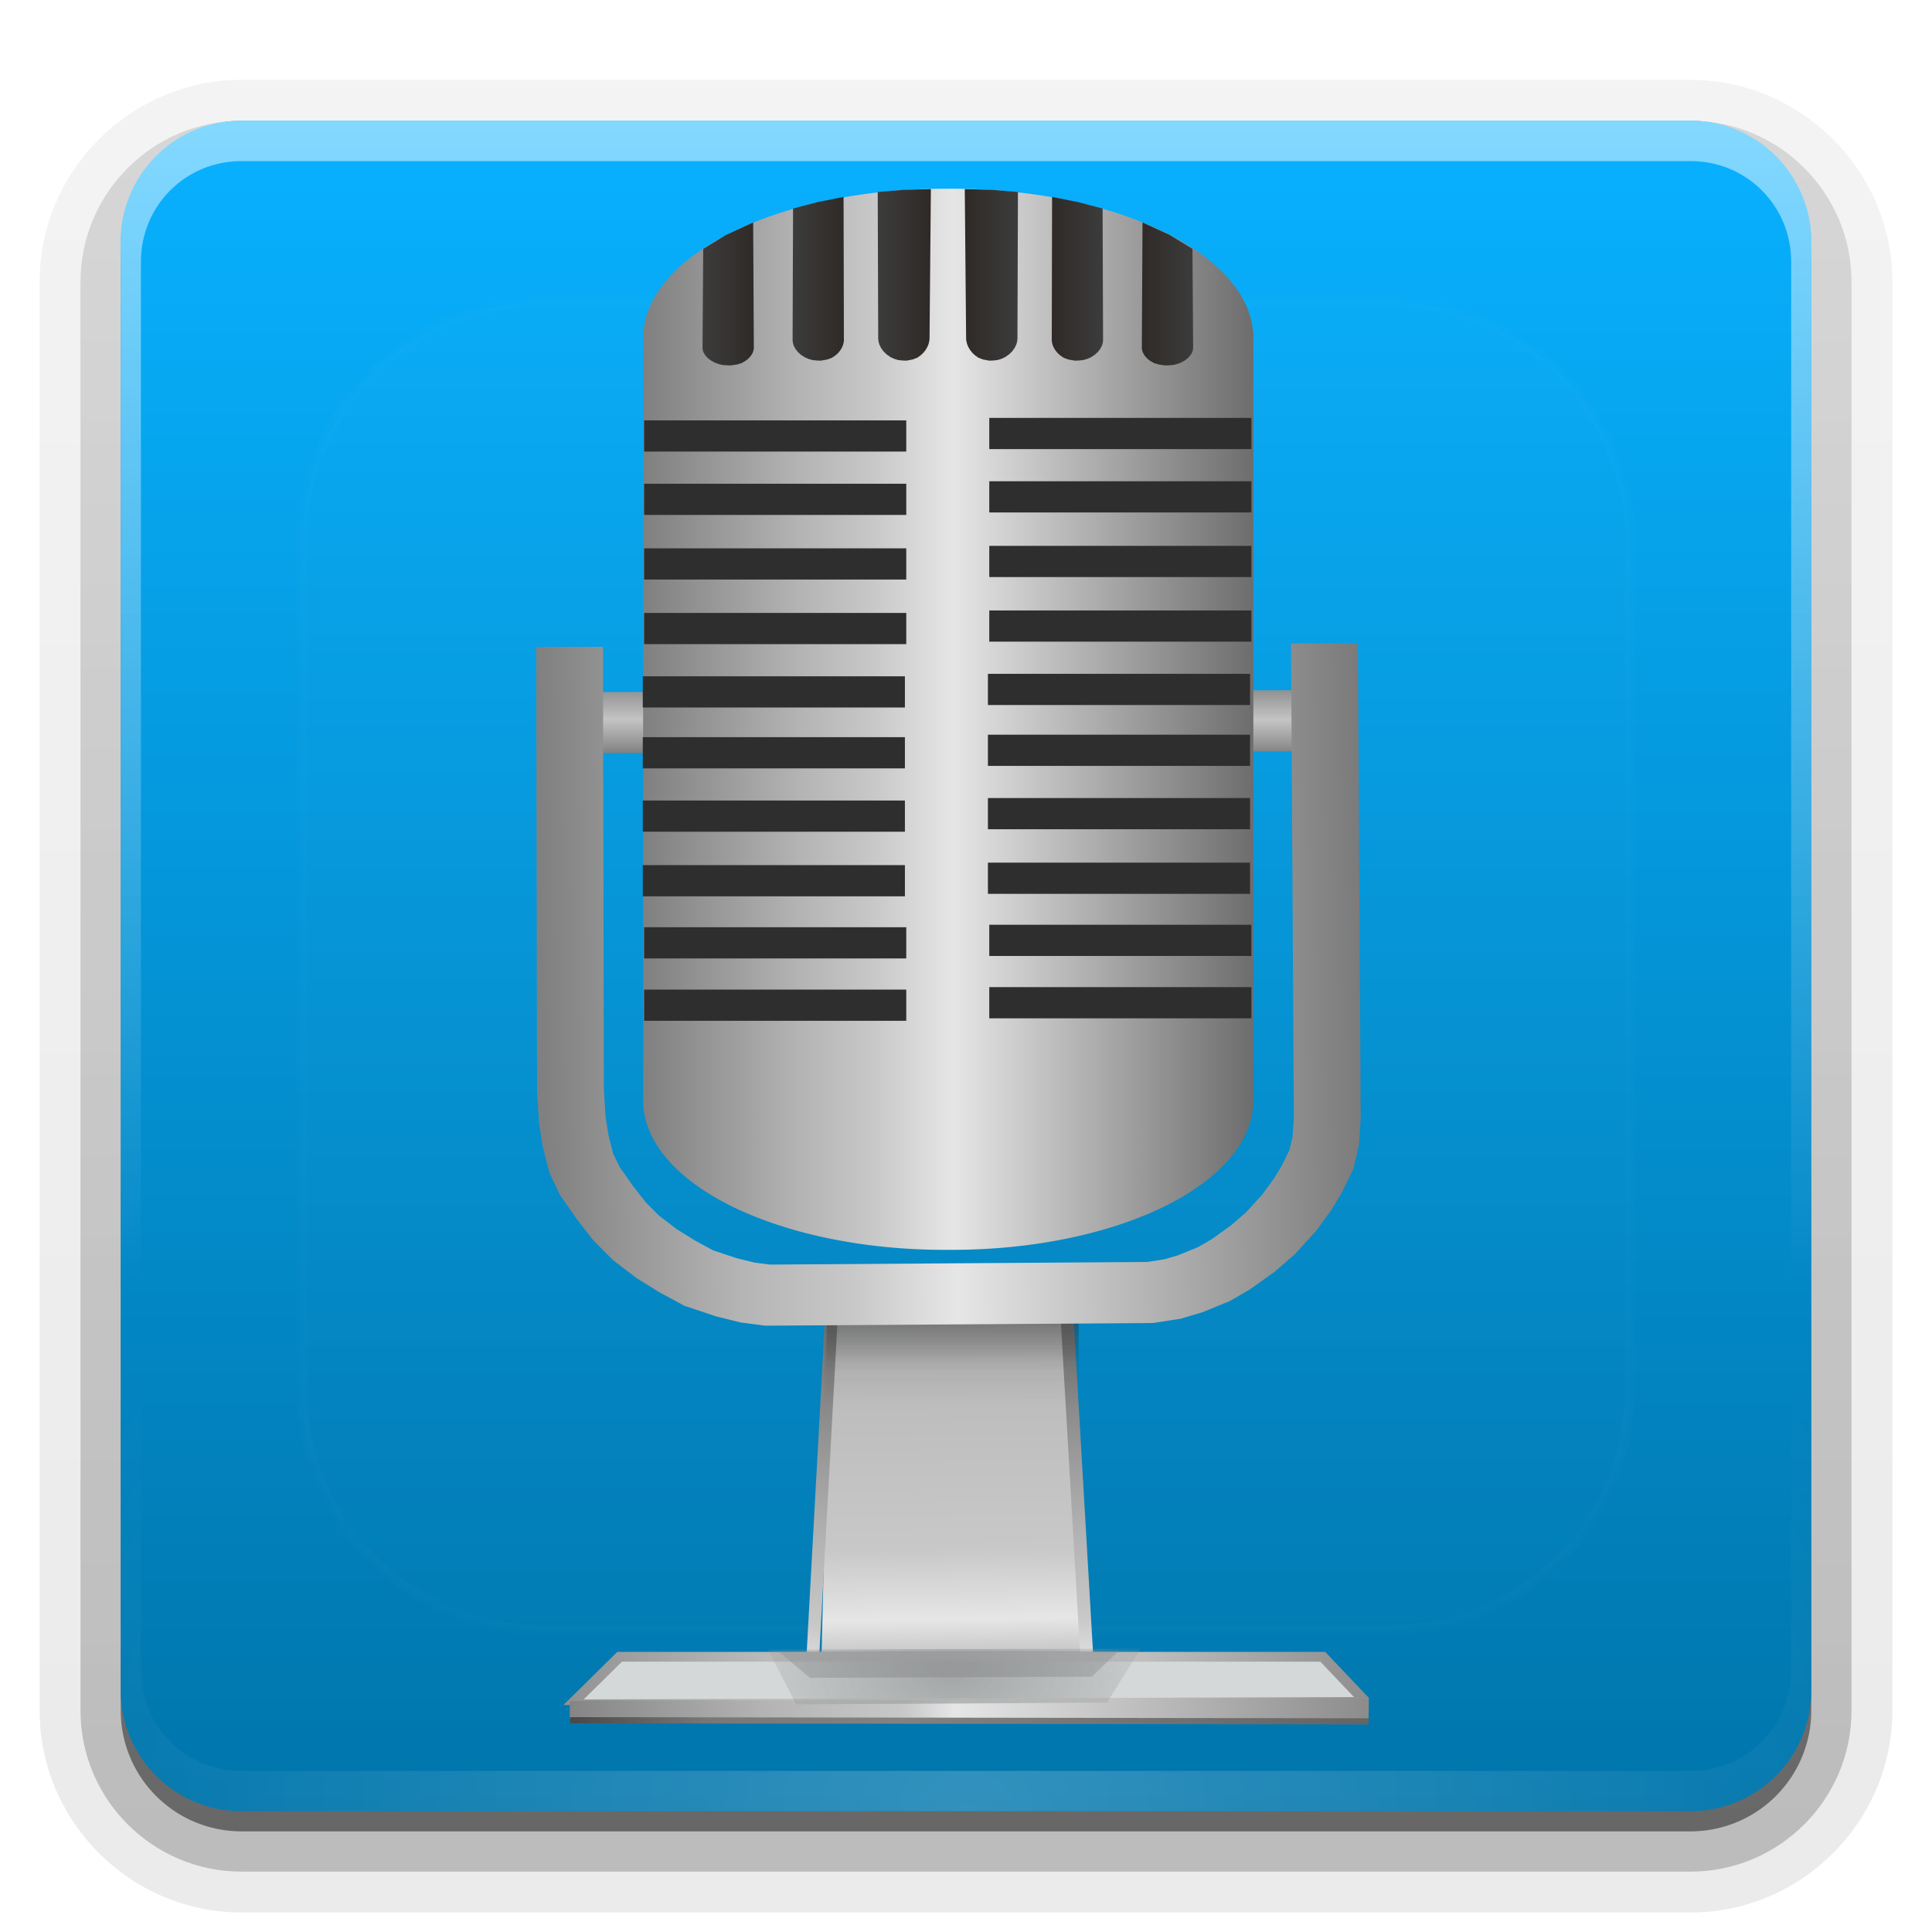 <svg xmlns="http://www.w3.org/2000/svg" viewBox="0 0 96 96" xmlns:xlink="http://www.w3.org/1999/xlink">
<defs>
<clipPath id="clipPath3613">
<path fill="#fff" d="m12,6h72a6,6 0 0,1 6,6v72a6,6 0 0,1 -6,6h-72a6,6 0 0,1 -6-6v-72a6,6 0 0,1 6-6"/>
</clipPath>
<filter width="1.384" x="-.192" y="-.192" height="1.384" color-interpolation-filters="sRGB" id="filter3794">
<feGaussianBlur stdDeviation="5.28"/>
</filter>
<filter width="1.185" x="-.092" y="-.575" height="2.151" color-interpolation-filters="sRGB" id="filter5883-9">
<feGaussianBlur stdDeviation="1.139"/>
</filter>
<filter width="1.097" x="-.049" y="-.304" height="1.608" color-interpolation-filters="sRGB" id="filter5730-9-0">
<feGaussianBlur stdDeviation=".602"/>
</filter>
<linearGradient id="linearGradient5416-73">
<stop offset="0" stop-color="#787878"/>
<stop offset=".209" stop-color="#b4b4b4"/>
<stop offset=".412" stop-color="#c8c8c8"/>
<stop offset=".479" stop-color="#e6e6e6"/>
<stop offset="1" stop-color="#8c8c8c"/>
</linearGradient>
<linearGradient id="linearGradient5428-4">
<stop offset="0" stop-color="#787878"/>
<stop offset=".296" stop-color="#b4b4b4"/>
<stop offset=".457" stop-color="#c8c8c8"/>
<stop offset=".515" stop-color="#e6e6e6"/>
<stop offset="1" stop-color="#8c8c8c"/>
</linearGradient>
<linearGradient id="linearGradient3769-6-6">
<stop offset="0" stop-color="#b4b5b9"/>
<stop offset="1" stop-color="#b4b5b9" stop-opacity="0"/>
</linearGradient>
<linearGradient gradientTransform="matrix(1 -.017 .017 1 -124.02 -211.388)" xlink:href="#linearGradient4451" id="linearGradient4457" x1="-269.144" x2="-206.381" gradientUnits="userSpaceOnUse"/>
<linearGradient gradientTransform="matrix(.265 0 0 1.364 195.979 -727.921)" xlink:href="#linearGradient3614-4-6-6-6-2-3" id="linearGradient6032" y1="225.277" y2="257.475" gradientUnits="userSpaceOnUse" x2="0"/>
<linearGradient gradientTransform="translate(-124.995 -207.72)" xlink:href="#linearGradient4409" id="linearGradient4467" y1="-46.668" x1="-267.989" y2="-47.675" gradientUnits="userSpaceOnUse" x2="-193.381"/>
<linearGradient id="linearGradient3614-4-6-6-0">
<stop offset="0" stop-color="#2c2d2d"/>
<stop offset="1" stop-color="#2c2d2d" stop-opacity="0"/>
</linearGradient>
<linearGradient id="linearGradient3614-4-6-6-6-2-3">
<stop offset="0" stop-color="#2c2d2d"/>
<stop offset="1" stop-color="#2c2d2d" stop-opacity="0"/>
</linearGradient>
<linearGradient id="linearGradient3912-6-4">
<stop offset="0" stop-color="#787878"/>
<stop offset=".35" stop-color="#b4b4b4"/>
<stop offset=".494" stop-color="#c8c8c8"/>
<stop offset=".589" stop-color="#e6e6e6"/>
<stop offset="1" stop-color="#8c8c8c"/>
</linearGradient>
<linearGradient id="linearGradient5244-05">
<stop offset="0" stop-color="#464646"/>
<stop offset=".179" stop-color="#787878"/>
<stop offset=".41" stop-color="#828282"/>
<stop offset=".41" stop-color="#828282"/>
<stop offset="1" stop-color="#646464"/>
</linearGradient>
<linearGradient gradientTransform="matrix(1 0 0 .788 -54.946 28.805)" xlink:href="#linearGradient4024" id="linearGradient4300" x1="-104.625" gradientUnits="userSpaceOnUse" x2="-100.76"/>
<linearGradient gradientTransform="matrix(.986 0 0 1 162.5 -467.981)" xlink:href="#linearGradient5428-4" id="linearGradient6022" x1="31.456" gradientUnits="userSpaceOnUse" x2="96.414"/>
<linearGradient gradientTransform="matrix(1.008 0 0 .994 161.228 -466.574)" xlink:href="#linearGradient5244-05" id="linearGradient6026" x1="35.776" gradientUnits="userSpaceOnUse" x2="96.07"/>
<linearGradient gradientTransform="matrix(.981 0 0 1 162.839 -468.486)" xlink:href="#linearGradient5416-73" id="linearGradient6024" x1="31.253" gradientUnits="userSpaceOnUse" x2="96.756"/>
<linearGradient gradientTransform="translate(161.615 -466.743)" xlink:href="#linearGradient5966" id="linearGradient6020" y1="112.484" x1="26.543" y2="112.537" gradientUnits="userSpaceOnUse" x2="96.411"/>
<linearGradient gradientTransform="matrix(.653 0 0 2.456 183.524 -616.325)" xlink:href="#linearGradient5615" id="linearGradient6008" y1="84.321" x1="63.835" y2="107.943" gradientUnits="userSpaceOnUse" x2="63.939"/>
<linearGradient gradientTransform="matrix(.263 0 0 .807 196.278 -587.224)" xlink:href="#linearGradient3614-4-6-6-0" id="linearGradient6016" y1="231.558" y2="257.359" gradientUnits="userSpaceOnUse" x2="0"/>
<linearGradient gradientTransform="matrix(.674 0 0 1.57 -308.961 183.484)" xlink:href="#linearGradient3912-6-4" id="linearGradient6010" y1="112.841" x1="79.678" y2="84.163" gradientUnits="userSpaceOnUse" x2="79.697"/>
<linearGradient gradientTransform="matrix(.262 0 0 .604 196.399 -535.899)" xlink:href="#linearGradient3614-4-6-6-0" id="linearGradient6014" y1="231.558" y2="257.385" gradientUnits="userSpaceOnUse" x2="0"/>
<linearGradient gradientTransform="matrix(.661 0 0 1.582 145.726 -561.772)" xlink:href="#linearGradient3912-6-4" id="linearGradient6012" y1="98.046" x1="79.672" y2="126.979" gradientUnits="userSpaceOnUse" x2="79.71"/>
<linearGradient gradientTransform="matrix(1 -.017 .017 1 -124.02 -211.388)" xlink:href="#linearGradient4439" id="linearGradient4437" y1="-81.153" x1="-235.992" y2="-93.659" x2="-235.771" gradientUnits="userSpaceOnUse"/>
<linearGradient id="linearGradient3911">
<stop offset="0" stop-color="#808080"/>
<stop offset=".228" stop-color="#b4b4b4"/>
<stop offset=".334" stop-color="#c8c8c8"/>
<stop offset=".448" stop-color="#e6e6e6"/>
<stop offset="1" stop-color="#4c4c4c"/>
</linearGradient>
<linearGradient id="linearGradient3613" xlink:href="#linearGradient3737" y1="20.221" y2="138.661" x2="0" gradientUnits="userSpaceOnUse"/>
<linearGradient id="linearGradient2883">
<stop offset="0" stop-color="#0075ab"/>
<stop offset="1" stop-color="#08b1ff"/>
</linearGradient>
<linearGradient id="linearGradient3188" xlink:href="#linearGradient3737" y1="6" y2="63.893" x2="0" gradientUnits="userSpaceOnUse"/>
<linearGradient id="linearGradient3737">
<stop offset="0" stop-color="#fff"/>
<stop offset="1" stop-color="#fff" stop-opacity="0"/>
</linearGradient>
<linearGradient id="linearGradient4024">
<stop offset="0" stop-color="#3c3c3c"/>
<stop offset="1" stop-color="#2f2a27"/>
</linearGradient>
<linearGradient id="linearGradient5966">
<stop offset="0" stop-color="#787878"/>
<stop offset=".312" stop-color="#b4b4b4"/>
<stop offset=".432" stop-color="#c8c8c8"/>
<stop offset=".555" stop-color="#e6e6e6"/>
<stop offset="1" stop-color="#8c8c8c"/>
</linearGradient>
<linearGradient id="linearGradient4409">
<stop offset="0" stop-color="#808080"/>
<stop offset=".192" stop-color="#b4b4b4"/>
<stop offset=".307" stop-color="#c8c8c8"/>
<stop offset=".412" stop-color="#e6e6e6"/>
<stop offset="1" stop-color="#4c4c4c"/>
</linearGradient>
<linearGradient id="linearGradient5615">
<stop offset="0" stop-color="#787878"/>
<stop offset=".384" stop-color="#b4b4b4"/>
<stop offset=".761" stop-color="#c8c8c8"/>
<stop offset=".86" stop-color="#e6e6e6"/>
<stop offset="1" stop-color="#8c8c8c"/>
</linearGradient>
<linearGradient id="linearGradient4439">
<stop offset="0" stop-color="#808080"/>
<stop offset=".24" stop-color="#757575"/>
<stop offset=".36" stop-color="#9c9c9c"/>
<stop offset=".497" stop-color="#c4c4c4"/>
<stop offset="1" stop-color="#404040"/>
</linearGradient>
<linearGradient id="linearGradient4451">
<stop offset="0"/>
<stop offset="1" stop-opacity="0"/>
</linearGradient>
<linearGradient gradientTransform="matrix(1 0 0 .928 -48.206 33.945)" xlink:href="#linearGradient4024" id="linearGradient4298" x1="-104.625" gradientUnits="userSpaceOnUse" x2="-100.76"/>
<linearGradient gradientTransform="matrix(-1 0 0 .788 -227.481 28.805)" xlink:href="#linearGradient4024" id="linearGradient4273" x1="-104.625" gradientUnits="userSpaceOnUse" x2="-100.76"/>
<linearGradient gradientTransform="translate(0 -97)" id="linearGradient3721" xlink:href="#ButtonShadow-0" y1="6.132" y2="90.239" x2="0" gradientUnits="userSpaceOnUse"/>
<linearGradient gradientTransform="matrix(-1 0 0 .928 -234.221 33.945)" xlink:href="#linearGradient4024" id="linearGradient4282" x1="-104.625" gradientUnits="userSpaceOnUse" x2="-100.76"/>
<linearGradient gradientTransform="matrix(-1 0 0 1 -240.627 36.817)" xlink:href="#linearGradient4024" id="linearGradient4285" x1="-104.625" gradientUnits="userSpaceOnUse" x2="-100.76"/>
<linearGradient gradientTransform="matrix(1.024 0 0 1.012 -1.143 -98.071)" id="linearGradient3780" xlink:href="#ButtonShadow-0" y1="6.132" y2="90.239" x2="0" gradientUnits="userSpaceOnUse"/>
<linearGradient gradientTransform="matrix(1.006 0 0 .994 100 0)" id="ButtonShadow-0" y1="92.54" y2="7.017" x2="0" gradientUnits="userSpaceOnUse">
<stop offset="0"/>
<stop offset="1" stop-opacity=".588"/>
</linearGradient>
<linearGradient gradientTransform="translate(-47.234 15.065)" xlink:href="#linearGradient3911" id="linearGradient4239" x1="-116.78" gradientUnits="userSpaceOnUse" x2="-65.014"/>
<linearGradient id="linearGradient3617" xlink:href="#linearGradient2883" y1="90" y2="5.988" x2="0" gradientUnits="userSpaceOnUse"/>
<linearGradient gradientTransform="translate(-41.799 36.817)" xlink:href="#linearGradient4024" id="linearGradient4296" x1="-104.625" gradientUnits="userSpaceOnUse" x2="-100.76"/>
<radialGradient cx="220.085" cy="120.741" gradientTransform="matrix(2.745 0 -0 2.145 -538.546 -145.302)" id="radialGradient5610" r="14.811" gradientUnits="userSpaceOnUse">
<stop offset="0" stop-color="#8d8f91"/>
<stop offset="1" stop-color="#8d8f91" stop-opacity="0"/>
</radialGradient>
<radialGradient cx="220.085" cy="120.741" gradientTransform="matrix(1.387 0 -0 .745 -239.721 23.783)" id="radialGradient5606" r="14.811" gradientUnits="userSpaceOnUse">
<stop offset="0" stop-color="#8d8f91"/>
<stop offset="1" stop-color="#8d8f91" stop-opacity="0"/>
</radialGradient>
<radialGradient cx="48" cy="90.172" gradientTransform="matrix(1.157 0 0 .996 -7.551 .197)" r="42" id="radialGradient3619" xlink:href="#linearGradient3737" gradientUnits="userSpaceOnUse"/>
<radialGradient cx="70.244" cy="115.939" gradientTransform="matrix(-8.372 -0 0 -.221 815.443 -327.548)" xlink:href="#linearGradient3769-6-6" id="radialGradient6018" r="16.039" gradientUnits="userSpaceOnUse"/>
</defs>
<path opacity=".08" fill="url(#linearGradient3780)" d="m12-95.031c-5.511,0-10.031,4.52-10.031,10.031v71c0,5.511 4.52,10.031 10.031,10.031h72c5.511,0 10.031-4.52 10.031-10.031v-71c0-5.511-4.52-10.031-10.031-10.031h-72z" transform="scale(1 -1)"/>
<path opacity=".1" fill="url(#linearGradient3780)" d="m12-94.031c-4.972,0-9.031,4.06-9.031,9.031v71c0,4.972 4.06,9.031 9.031,9.031h72c4.972,0 9.031-4.06 9.031-9.031v-71c0-4.972-4.06-9.031-9.031-9.031h-72z" transform="scale(1 -1)"/>
<path opacity=".2" fill="url(#linearGradient3780)" d="m12-93c-4.409,0-8,3.591-8,8v71c0,4.409 3.591,8 8,8h72c4.409,0 8-3.591 8-8v-71c0-4.409-3.591-8-8-8h-72z" transform="scale(1 -1)"/>
<path opacity=".3" fill="url(#linearGradient3780)" d="m12-92h72a7,7 0 0,1 7,7v71a7,7 0 0,1 -7,7h-72a7,7 0 0,1 -7-7v-71a7,7 0 0,1 7-7" transform="scale(1 -1)"/>
<path opacity=".45" fill="url(#linearGradient3721)" d="m12-91h72a6,6 0 0,1 6,6v72a6,6 0 0,1 -6,6h-72a6,6 0 0,1 -6-6v-72a6,6 0 0,1 6-6" transform="scale(1 -1)"/>
<path fill="url(#linearGradient3617)" d="m12,6h72a6,6 0 0,1 6,6v72a6,6 0 0,1 -6,6h-72a6,6 0 0,1 -6-6v-72a6,6 0 0,1 6-6"/>
<path opacity=".5" fill="url(#linearGradient3188)" d="m12,6c-3.324,0-6,2.676-6,6v2 68 2c0,.335 .041,.651 .094,.969 .049,.296 .097,.597 .188,.875 .01,.03 .021,.064 .031,.094 .099,.288 .235,.547 .375,.812 .145,.274 .316,.536 .5,.781 .184,.246 .374,.473 .594,.688 .44,.428 .943,.815 1.5,1.094 .279,.14 .574,.247 .875,.344-.256-.1-.487-.236-.719-.375-.007-.004-.024,.004-.031,0-.032-.019-.062-.043-.094-.062-.12-.077-.231-.164-.344-.25-.106-.081-.213-.161-.312-.25-.178-.161-.347-.345-.5-.531-.108-.13-.218-.265-.312-.406-.025-.038-.038-.086-.062-.125-.065-.103-.13-.204-.188-.312-.101-.195-.206-.416-.281-.625-.008-.022-.024-.041-.031-.062-.032-.092-.036-.187-.062-.281-.03-.107-.07-.203-.094-.312-.073-.342-.125-.698-.125-1.062v-2-68-2c0-2.782 2.218-5 5-5h2 68 2c2.782,0 5,2.218 5,5v2 68 2c0,.364-.052,.721-.125,1.062-.044,.207-.088,.398-.156,.594-.008,.022-.023,.041-.031,.062-.063,.174-.138,.367-.219,.531-.042,.083-.079,.17-.125,.25-.055,.097-.127,.188-.188,.281-.094,.141-.205,.276-.312,.406-.143,.174-.303,.347-.469,.5-.011,.01-.02,.021-.031,.031-.138,.126-.285,.234-.438,.344-.103,.073-.204,.153-.312,.219-.007,.004-.024-.004-.031,0-.232,.139-.463,.275-.719,.375 .301-.097 .597-.204 .875-.344 .557-.279 1.06-.666 1.5-1.094 .22-.214 .409-.442 .594-.688 .184-.246 .355-.508 .5-.781 .14-.265 .276-.525 .375-.812 .01-.031 .021-.063 .031-.094 .09-.278 .139-.579 .188-.875 .052-.318 .094-.634 .094-.969v-2-68-2c0-3.324-2.676-6-6-6h-72z"/>
<path opacity=".2" fill="url(#radialGradient3619)" d="m12,90c-3.324,0-6-2.676-6-6v-2-68-2c0-.335 .041-.651 .094-.969 .049-.296 .097-.597 .188-.875 .01-.03 .021-.064 .031-.094 .099-.288 .235-.547 .375-.812 .145-.274 .316-.536 .5-.781 .184-.246 .374-.473 .594-.688 .44-.428 .943-.815 1.5-1.094 .279-.14 .574-.247 .875-.344-.256,.1-.487,.236-.719,.375-.007,.004-.024-.004-.031,0-.032,.019-.062,.043-.094,.062-.12,.077-.231,.164-.344,.25-.106,.081-.213,.161-.312,.25-.178,.161-.347,.345-.5,.531-.108,.13-.218,.265-.312,.406-.025,.038-.038,.086-.062,.125-.065,.103-.13,.204-.188,.312-.101,.195-.206,.416-.281,.625-.008,.022-.024,.041-.031,.062-.032,.092-.036,.187-.062,.281-.03,.107-.07,.203-.094,.312-.073,.342-.125,.698-.125,1.062v2 68 2c0,2.782 2.218,5 5,5h2 68 2c2.782,0 5-2.218 5-5v-2-68-2c0-.364-.052-.721-.125-1.062-.044-.207-.088-.398-.156-.594-.008-.022-.023-.041-.031-.062-.063-.174-.138-.367-.219-.531-.042-.083-.079-.17-.125-.25-.055-.097-.127-.188-.188-.281-.094-.141-.205-.276-.312-.406-.143-.174-.303-.347-.469-.5-.011-.01-.02-.021-.031-.031-.138-.126-.285-.234-.438-.344-.103-.073-.204-.153-.312-.219-.007-.004-.024,.004-.031,0-.232-.139-.463-.275-.719-.375 .301,.097 .597,.204 .875,.344 .557,.279 1.06,.666 1.5,1.094 .22,.214 .409,.442 .594,.688 .184,.246 .355,.508 .5,.781 .14,.265 .276,.525 .375,.812 .01,.031 .021,.063 .031,.094 .09,.278 .139,.579 .188,.875 .052,.318 .094,.634 .094,.969v2 68 2c0,3.324-2.676,6-6,6h-72z"/>
<path opacity=".1" fill="url(#linearGradient3613)" filter="url(#filter3794)" stroke="#fff" stroke-linecap="round" stroke-width=".5" d="m27,15h42a12,12 0 0,1 12,12v42a12,12 0 0,1 -12,12h-42a12,12 0 0,1 -12-12v-42a12,12 0 0,1 12-12" clip-path="url(#clipPath3613)"/>
<g transform="matrix(.664 0 0 .607 -102.993 298.594)">
<path fill="url(#linearGradient6008)" d="m216.582-356.092 .608-27.412 1.419-.12 16.739,.019 1.062,27.394-19.828,.119z"/>
<path fill="url(#linearGradient6010)" fill-rule="evenodd" d="m-255.653,335.255h.858a.056,.056 0 0,1 .056,.056v27.162a.056,.056 0 0,1 -.056,.056h-.858a.056,.056 0 0,1 -.056-.056v-27.162a.056,.056 0 0,1 .056-.056" transform="matrix(-.996 .084 -.053 -.999 0 0)"/>
<path fill="url(#linearGradient6012)" fill-rule="evenodd" d="m198.03-408.914h.839a.056,.056 0 0,1 .056,.056v27.357a.056,.056 0 0,1 -.056,.056h-.839a.056,.056 0 0,1 -.057-.056v-27.357a.056,.056 0 0,1 .057-.056" transform="matrix(.992 .125 -.05 .999 0 0)"/>
<path fill="url(#linearGradient6014)" fill-rule="evenodd" d="m217.096-383.597h18.584a.107,.107 0 0,1 .107,.107v14.381a.107,.107 0 0,1 -.107,.108h-18.584a.107,.107 0 0,1 -.108-.108v-14.381a.107,.107 0 0,1 .108-.107"/>
<path fill="url(#linearGradient6016)" fill-rule="evenodd" d="m217.111-383.601h18.604a.144,.144 0 0,1 .143,.144v19.227a.144,.144 0 0,1 -.143,.144h-18.604a.144,.144 0 0,1 -.143-.144v-19.227a.144,.144 0 0,1 .143-.144"/>
<path fill="url(#radialGradient6018)" d="m211.327-352.574 .379-4.22 31.407-.021 .325,4.241-32.111,.063-0-.063 0-0 0,0z"/>
<path fill="#d5d8d8" stroke="url(#linearGradient6020)" stroke-width=".8" d="m198.185-352.741 3.293-3.55 52.621,0 2.991,3.445-.116,.251-58.773,.196-.016-.342-0,0 0,0z"/>
<path fill="url(#linearGradient6022)" d="m197.753-352.679 59.794-.153-.024,1.634-59.783-.056 .013-1.425 0,0z"/>
<path fill="#797979" stroke="url(#linearGradient6026)" stroke-width=".501" d="m197.782-351.099 59.749,.092"/>
<path opacity=".817" fill="url(#radialGradient5606)" filter="url(#filter5730-9-0)" d="m51.158,111.431 29.148-.065-2.637,4.413-24.304,.144z" transform="matrix(.957 0 0 1 163.621 -468.318)"/>
<path opacity=".817" fill="url(#radialGradient5610)" filter="url(#filter5883-9)" d="m50.684,111.431 29.622-.065-2.344,4.557-24.544,.195-2.734-4.688z" transform="matrix(.859 0 0 .461 169.832 -408.1)"/>
<path fill="url(#linearGradient6032)" fill-rule="evenodd" d="m217.057-383.758h18.537a.243,.243 0 0,1 .243,.243v32.497a.243,.243 0 0,1 -.243,.243h-18.537a.243,.243 0 0,1 -.243-.243v-32.497a.243,.243 0 0,1 .243-.243"/>
</g>
<g transform="matrix(.664 0 0 .607 288.06 214.666)">
<path fill="url(#linearGradient4457)" stroke="url(#linearGradient4437)" stroke-width="5" d="m-392.121-294.488 57.768-.172"/>
<path fill="none" stroke="url(#linearGradient4467)" stroke-width="5" d="m-391.203-300.698 .067,36.302 .133,2.386 .258,1.792 .425,1.801 .628,1.439 1.165,1.816 1.064,1.492 1.244,1.365 1.556,1.292 1.476,1.006 1.651,.98 2.055,.75 1.582,.431 1.51,.216 28.62-.216 1.696-.286 1.324-.433 1.761-.785 1.259-.797 1.654-1.294 1.323-1.254 1.41-1.694 1.007-1.51 .639-1.155 .758-1.682 .327-1.541 .111-1.869-.212-38.841"/>
</g>
<g transform="matrix(.664 0 0 .607 140.863 19.656)">
<path fill="url(#linearGradient4239)" d="m-141.454-16.934h.542a22.561,12.214 0 0,1 22.561,12.214v62.437a22.561,12.214 0 0,1 -22.561,12.214h-.542a22.561,12.214 0 0,1 -22.561-12.214v-62.437a22.561,12.214 0 0,1 22.561-12.214"/>
</g>
<g transform="matrix(.664 0 0 .607 70.964 66.724)">
<path fill="#2e2e2e" d="m-58.671-75.512h19.616v2.554h-19.616z"/>
<path fill="#2e2e2e" d="m-58.671-70.325h19.616v2.554h-19.616z"/>
<path fill="#2e2e2e" d="m-58.671-65.037h19.616v2.554h-19.616z"/>
<path fill="#2e2e2e" d="m-58.671-59.749h19.616v2.554h-19.616z"/>
<path fill="#2e2e2e" d="m-58.772-54.562h19.616v2.554h-19.616z"/>
<path fill="#2e2e2e" d="m-58.772-49.579h19.616v2.554h-19.616z"/>
<path fill="#2e2e2e" d="m-58.772-44.393h19.616v2.554h-19.616z"/>
<path fill="#2e2e2e" d="m-58.772-39.105h19.616v2.554h-19.616z"/>
<path fill="#2e2e2e" d="m-58.671-34.02h19.616v2.554h-19.616z"/>
<path fill="#2e2e2e" d="m-58.671-28.915h19.616v2.554h-19.616z"/>
</g>
<g transform="matrix(.664 0 0 .607 88.114 66.601)">
<path fill="#2e2e2e" d="m-58.671-75.512h19.616v2.554h-19.616z"/>
<path fill="#2e2e2e" d="m-58.671-70.325h19.616v2.554h-19.616z"/>
<path fill="#2e2e2e" d="m-58.671-65.037h19.616v2.554h-19.616z"/>
<path fill="#2e2e2e" d="m-58.671-59.749h19.616v2.554h-19.616z"/>
<path fill="#2e2e2e" d="m-58.772-54.562h19.616v2.554h-19.616z"/>
<path fill="#2e2e2e" d="m-58.772-49.579h19.616v2.554h-19.616z"/>
<path fill="#2e2e2e" d="m-58.772-44.393h19.616v2.554h-19.616z"/>
<path fill="#2e2e2e" d="m-58.772-39.105h19.616v2.554h-19.616z"/>
<path fill="#2e2e2e" d="m-58.671-34.02h19.616v2.554h-19.616z"/>
<path fill="#2e2e2e" d="m-58.671-28.915h19.616v2.554h-19.616z"/>
</g>
<g transform="matrix(.664 0 0 .607 140.863 19.656)">
<path fill="url(#linearGradient4285)" d="m-135.967-16.666-.036,12.021-.029,.248-.054,.207-.122,.279-.185,.286-.232,.247-.292,.226-.295,.15-.29,.094-.32,.037-.292,.012-.475-.099-.352-.15-.258-.205-.187-.195-.169-.235-.127-.237-.097-.261-.064-.334-.102-12.331 2.021,.063z"/>
<path fill="url(#linearGradient4282)" d="m-129.632-15.314 .036,10.798-.029,.23-.054,.192-.122,.259-.185,.265-.232,.23-.292,.209-.295,.139-.29,.087-.32,.035-.292,.011-.475-.091-.352-.139-.258-.19-.187-.181-.169-.218-.127-.22-.097-.242-.064-.31 .025-11.814 1.914,.416z"/>
<path fill="url(#linearGradient4273)" d="m-122.907-12.005 .051,8.13-.029,.196-.054,.163-.122,.22-.185,.225-.232,.195-.292,.178-.295,.118-.29,.074-.32,.029-.292,.009-.475-.078-.352-.118-.258-.162-.187-.154-.169-.186-.127-.187-.097-.206-.064-.263 .051-10.35 2.035,1.026z"/>
<path fill="url(#linearGradient4296)" d="m-146.46-16.666 .036,12.021 .029,.248 .054,.207 .122,.279 .185,.286 .232,.247 .292,.226 .295,.15 .29,.094 .32,.037 .292,.012 .475-.099 .352-.15 .258-.205 .187-.195 .169-.235 .127-.237 .097-.261 .064-.334 .102-12.331-2.021,.063z"/>
<path fill="url(#linearGradient4298)" d="m-152.795-15.314-.036,10.798 .029,.23 .054,.192 .122,.259 .185,.265 .232,.23 .292,.209 .295,.139 .29,.087 .32,.035 .292,.011 .475-.091 .352-.139 .258-.19 .187-.181 .169-.218 .127-.22 .097-.242 .064-.31-.025-11.814-1.914,.416z"/>
<path fill="url(#linearGradient4300)" d="m-159.52-12.005-.051,8.13 .029,.196 .054,.163 .122,.22 .185,.225 .232,.195 .292,.178 .295,.118 .29,.074 .32,.029 .292,.009 .475-.078 .352-.118 .258-.162 .187-.154 .169-.186 .127-.187 .097-.206 .064-.263-.051-10.35-2.035,1.026z"/>
</g>
<g transform="matrix(.664 0 0 -.607 140.919 51.835)">
<path fill="url(#linearGradient4285)" d="m-135.967-16.594-.036,11.949-.029,.248-.054,.207-.122,.279-.185,.286-.232,.247-.292,.226-.295,.15-.29,.094-.32,.037-.292,.012-.475-.099-.352-.15-.258-.205-.187-.195-.169-.235-.127-.237-.097-.261-.064-.334-.102-12.331 2.057,.135z"/>
<path fill="url(#linearGradient4282)" d="m-129.65-15.26 .054,10.745-.029,.23-.054,.192-.122,.259-.185,.265-.232,.23-.292,.209-.295,.139-.29,.087-.32,.035-.292,.011-.475-.091-.352-.139-.258-.19-.187-.181-.169-.218-.127-.22-.097-.242-.064-.31 .061-11.742 1.879,.434z"/>
<path fill="url(#linearGradient4273)" d="m-122.907-12.005 .051,8.13-.029,.196-.054,.163-.122,.22-.185,.225-.232,.195-.292,.178-.295,.118-.29,.074-.32,.029-.292,.009-.475-.078-.352-.118-.258-.162-.187-.154-.169-.186-.127-.187-.097-.206-.064-.263 .069-10.278 1.013,.452 1.005,.556z"/>
<path fill="url(#linearGradient4296)" d="m-146.424-16.63-0,11.985 .029,.248 .054,.207 .122,.279 .185,.286 .232,.247 .292,.226 .295,.15 .29,.094 .32,.037 .292,.012 .475-.099 .352-.15 .258-.205 .187-.195 .169-.235 .127-.237 .097-.261 .064-.334 .102-12.331-2.002,.135z"/>
<path fill="url(#linearGradient4298)" d="m-152.795-15.314-.036,10.798 .029,.23 .054,.192 .122,.259 .185,.265 .232,.23 .292,.209 .295,.139 .29,.087 .32,.035 .292,.011 .475-.091 .352-.139 .258-.19 .187-.181 .169-.218 .127-.22 .097-.242 .064-.31-.025-11.76-1.914,.398z"/>
<path fill="url(#linearGradient4300)" d="m-159.52-12.095-.051,8.22 .029,.196 .054,.163 .122,.22 .185,.225 .232,.195 .292,.178 .295,.118 .29,.074 .32,.029 .292,.009 .475-.078 .352-.118 .258-.162 .187-.154 .169-.186 .127-.187 .097-.206 .064-.263-.051-10.35-2.035,1.026z"/>
</g>
</svg>
